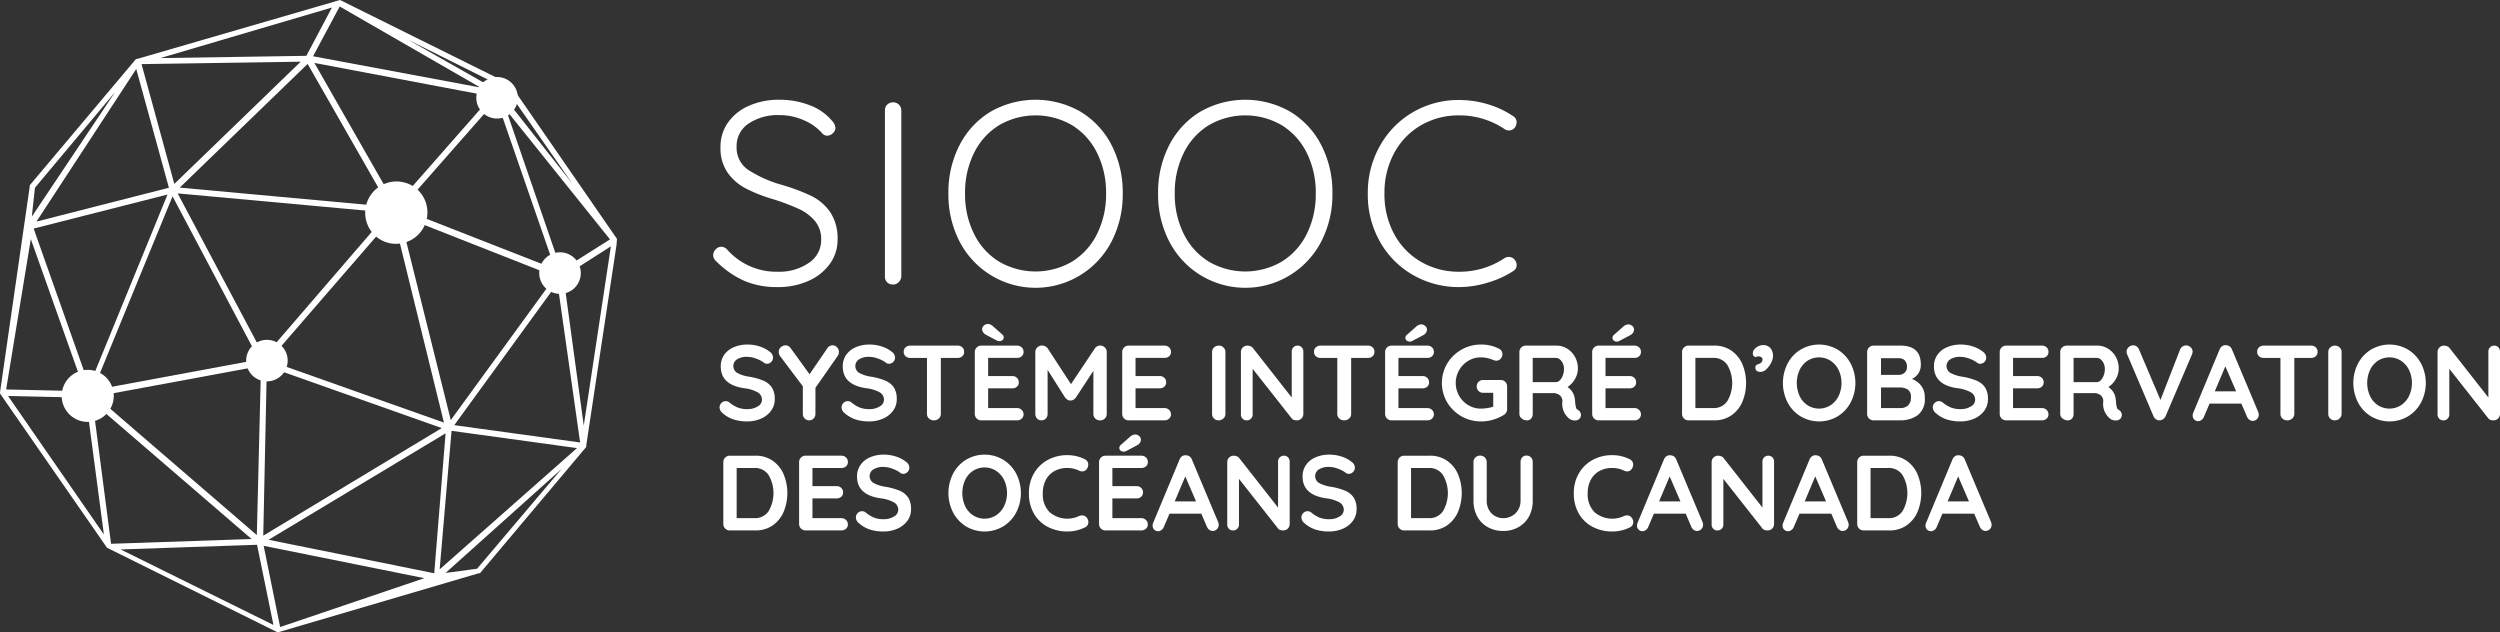 <svg xmlns="http://www.w3.org/2000/svg" viewBox="0 0 374.739 94.756"><rect x="0" y="0" width="374.739" height="94.756" fill="#333333" stroke="none"/><defs><style>.a{isolation:isolate;}.b{fill:#fff;}</style></defs><g class="a"><path class="b" d="M111.566,42.097a13.954,13.954,0,0,1-4.192-2.925,1.182,1.182,0,0,1-.468-.936,1.218,1.218,0,0,1,.371-.857,1.132,1.132,0,0,1,.838-.391,1.196,1.196,0,0,1,.858.391,9.838,9.838,0,0,0,7.605,3.353,7.8,7.8,0,0,0,4.66-1.326,4.08,4.08,0,0,0,1.853-3.471,4.237,4.237,0,0,0-.916-2.788,6.841,6.841,0,0,0-2.398-1.813,31.747,31.747,0,0,0-3.783-1.443A23.185,23.185,0,0,1,111.8,28.253a7.695,7.695,0,0,1-2.749-2.398,6.47,6.47,0,0,1-1.053-3.803,6.269,6.269,0,0,1,1.111-3.666,7.467,7.467,0,0,1,3.12-2.516,11.033,11.033,0,0,1,4.622-.917,12.39,12.39,0,0,1,4.465.8,8.004,8.004,0,0,1,3.334,2.281,1.886,1.886,0,0,1,.585,1.132,1.095,1.095,0,0,1-.39.799,1.219,1.219,0,0,1-.858.371.898.898,0,0,1-.663-.274,7.683,7.683,0,0,0-2.808-2.028,8.939,8.939,0,0,0-3.666-.779,7.866,7.866,0,0,0-4.641,1.268,4.006,4.006,0,0,0-1.794,3.451,3.986,3.986,0,0,0,1.716,3.471,18.261,18.261,0,0,0,4.914,2.224,29.76,29.76,0,0,1,4.524,1.677,7.451,7.451,0,0,1,2.867,2.438,7.072,7.072,0,0,1,1.111,4.153,6.082,6.082,0,0,1-1.15,3.607,7.79,7.79,0,0,1-3.198,2.555,11.09,11.09,0,0,1-4.66.935A12.427,12.427,0,0,1,111.566,42.097Z"/><path class="b" d="M134.713,42.293a1.17,1.17,0,0,1-.858.351,1.139,1.139,0,0,1-1.209-1.209V16.552a1.153,1.153,0,0,1,.351-.878,1.254,1.254,0,0,1,.897-.331,1.198,1.198,0,0,1,1.209,1.209V41.434A1.322,1.322,0,0,1,134.713,42.293Z"/><path class="b" d="M166.615,36.209a12.823,12.823,0,0,1-22.776,0,15.297,15.297,0,0,1-1.677-7.216,15.386,15.386,0,0,1,1.677-7.254,12.478,12.478,0,0,1,4.641-4.992,13.585,13.585,0,0,1,13.494,0,12.486,12.486,0,0,1,4.641,4.992,15.399,15.399,0,0,1,1.677,7.254A15.31,15.31,0,0,1,166.615,36.209Zm-2.165-13.28a10.105,10.105,0,0,0-3.744-4.153,10.875,10.875,0,0,0-10.959,0,10.105,10.105,0,0,0-3.744,4.153,13.299,13.299,0,0,0-1.345,6.064,13.293,13.293,0,0,0,1.345,6.064,10.102,10.102,0,0,0,3.744,4.154,10.875,10.875,0,0,0,10.959,0,10.102,10.102,0,0,0,3.744-4.154,13.292,13.292,0,0,0,1.345-6.064A13.297,13.297,0,0,0,164.45,22.928Z"/><path class="b" d="M198.048,36.209a12.823,12.823,0,0,1-22.776,0,15.297,15.297,0,0,1-1.677-7.216,15.386,15.386,0,0,1,1.677-7.254,12.478,12.478,0,0,1,4.641-4.992,13.585,13.585,0,0,1,13.494,0,12.486,12.486,0,0,1,4.641,4.992,15.399,15.399,0,0,1,1.677,7.254A15.31,15.31,0,0,1,198.048,36.209Zm-2.165-13.28a10.105,10.105,0,0,0-3.744-4.153,10.875,10.875,0,0,0-10.959,0,10.105,10.105,0,0,0-3.744,4.153,13.299,13.299,0,0,0-1.345,6.064,13.293,13.293,0,0,0,1.345,6.064,10.102,10.102,0,0,0,3.744,4.154,10.875,10.875,0,0,0,10.959,0,10.102,10.102,0,0,0,3.744-4.154,13.292,13.292,0,0,0,1.345-6.064A13.297,13.297,0,0,0,195.884,22.928Z"/><path class="b" d="M227.337,18.346a1.498,1.498,0,0,1-.273.78,1.109,1.109,0,0,1-.897.429,1.159,1.159,0,0,1-.624-.195,12.11,12.11,0,0,0-6.825-2.066,11.181,11.181,0,0,0-5.713,1.481,10.564,10.564,0,0,0-4.017,4.153,12.42,12.42,0,0,0-1.462,6.064,12.446,12.446,0,0,0,1.482,6.143,10.555,10.555,0,0,0,4.037,4.135,11.216,11.216,0,0,0,5.674,1.462,12.083,12.083,0,0,0,6.786-2.028,1.236,1.236,0,0,1,.663-.194,1.078,1.078,0,0,1,.897.468,1.093,1.093,0,0,1,.273.741,1.012,1.012,0,0,1-.546.935A14.236,14.236,0,0,1,223.047,42.35a14.711,14.711,0,0,1-4.329.683,13.667,13.667,0,0,1-6.845-1.774,13.177,13.177,0,0,1-4.992-4.973,14.274,14.274,0,0,1-1.853-7.293,14.197,14.197,0,0,1,1.833-7.156,13.337,13.337,0,0,1,4.953-5.031,13.484,13.484,0,0,1,6.903-1.813,14.86,14.86,0,0,1,4.271.624,13.779,13.779,0,0,1,3.764,1.755A1.088,1.088,0,0,1,227.337,18.346Z"/><path class="b" d="M109.974,62.88a4.751,4.751,0,0,1-1.68-.976,1.126,1.126,0,0,1-.433-.849.9.9,0,0,1,.273-.647.88.88,0,0,1,.656-.28.849.849,0,0,1,.544.191,4.676,4.676,0,0,0,1.248.769,3.91,3.91,0,0,0,1.44.24,2.88,2.88,0,0,0,1.544-.4,1.159,1.159,0,0,0,.648-.992,1.273,1.273,0,0,0-.641-1.128,5.431,5.431,0,0,0-2.031-.616q-3.504-.511-3.504-3.264a2.952,2.952,0,0,1,.527-1.752,3.338,3.338,0,0,1,1.44-1.136,5.087,5.087,0,0,1,2.032-.393,5.8,5.8,0,0,1,1.895.305,4.597,4.597,0,0,1,1.48.8,1.07,1.07,0,0,1,.464.848.901.901,0,0,1-.272.648.864.864,0,0,1-.64.279.707.707,0,0,1-.433-.143,4.223,4.223,0,0,0-1.159-.616,3.845,3.845,0,0,0-1.336-.279,2.751,2.751,0,0,0-1.561.376,1.194,1.194,0,0,0,.017,2.023,5.365,5.365,0,0,0,1.783.576,9.245,9.245,0,0,1,2.2.616,2.804,2.804,0,0,1,1.24,1.023,3.15,3.15,0,0,1,.416,1.721,2.871,2.871,0,0,1-.568,1.768,3.649,3.649,0,0,1-1.512,1.168,5.06,5.06,0,0,1-2.032.408A6.682,6.682,0,0,1,109.974,62.88Z"/><path class="b" d="M125.574,53.344,122.23,58.129v3.904a.957.957,0,0,1-.273.695.88.88,0,0,1-.656.28.922.922,0,0,1-.68-.28.944.944,0,0,1-.28-.695V57.905l-3.328-4.416a1.264,1.264,0,0,1-.287-.753.878.878,0,0,1,.327-.695,1.06,1.06,0,0,1,.696-.28.968.968,0,0,1,.784.448l2.816,3.888,2.64-3.856a.966.966,0,0,1,.8-.48.918.918,0,0,1,.672.288.957.957,0,0,1,.288.704A1.07,1.07,0,0,1,125.574,53.344Z"/><path class="b" d="M128.262,62.88a4.751,4.751,0,0,1-1.68-.976,1.126,1.126,0,0,1-.433-.849.9.9,0,0,1,.273-.647.88.88,0,0,1,.656-.28.849.849,0,0,1,.544.191,4.674,4.674,0,0,0,1.248.769,3.91,3.91,0,0,0,1.44.24,2.88,2.88,0,0,0,1.544-.4,1.158,1.158,0,0,0,.648-.992,1.273,1.273,0,0,0-.641-1.128,5.431,5.431,0,0,0-2.031-.616q-3.504-.511-3.504-3.264a2.951,2.951,0,0,1,.527-1.752,3.337,3.337,0,0,1,1.44-1.136,5.087,5.087,0,0,1,2.032-.393,5.8,5.8,0,0,1,1.895.305,4.595,4.595,0,0,1,1.48.8,1.07,1.07,0,0,1,.464.848.901.901,0,0,1-.273.648.864.864,0,0,1-.64.279.707.707,0,0,1-.433-.143,4.223,4.223,0,0,0-1.159-.616,3.845,3.845,0,0,0-1.336-.279,2.751,2.751,0,0,0-1.561.376,1.194,1.194,0,0,0,.017,2.023,5.364,5.364,0,0,0,1.783.576,9.245,9.245,0,0,1,2.2.616,2.803,2.803,0,0,1,1.24,1.023,3.149,3.149,0,0,1,.416,1.721,2.871,2.871,0,0,1-.568,1.768,3.649,3.649,0,0,1-1.512,1.168,5.06,5.06,0,0,1-2.032.408A6.682,6.682,0,0,1,128.262,62.88Z"/><path class="b" d="M144.246,52.064a.881.881,0,0,1,.273.672.853.853,0,0,1-.273.664,1.002,1.002,0,0,1-.704.248H141.03v8.385a.908.908,0,0,1-.304.695,1.067,1.067,0,0,1-.752.28,1.01,1.01,0,0,1-.736-.28.932.932,0,0,1-.288-.695V53.648h-2.512a.985.985,0,0,1-.704-.256.877.877,0,0,1-.272-.672.85.85,0,0,1,.279-.656.996.996,0,0,1,.696-.256h7.104A.989.989,0,0,1,144.246,52.064Z"/><path class="b" d="M153.15,61.449a.888.888,0,0,1,.279.647.85.85,0,0,1-.279.656.994.994,0,0,1-.696.256h-5.36a.957.957,0,0,1-.976-.976v-9.248a.958.958,0,0,1,.976-.977h5.36a.975.975,0,0,1,.696.265.892.892,0,0,1,.279.68.836.836,0,0,1-.272.647,1.002,1.002,0,0,1-.704.248H148.118v2.721h3.616a.976.976,0,0,1,.695.264.893.893,0,0,1,.28.68.835.835,0,0,1-.273.648,1.004,1.004,0,0,1-.703.248H148.118v2.96h4.336A.948.948,0,0,1,153.15,61.449Zm-3.736-10.408-1.6-.849a1.251,1.251,0,0,1-.441-.384.814.814,0,0,1-.152-.464.696.696,0,0,1,.273-.559.891.891,0,0,1,.576-.225,1.25,1.25,0,0,1,.783.353l1.376,1.216a.595.595,0,0,1,.225.432.524.524,0,0,1-.185.416.712.712,0,0,1-.487.16A.826.826,0,0,1,149.414,51.041Z"/><path class="b" d="M165.598,52.073a.918.918,0,0,1,.296.695v9.265a.946.946,0,0,1-.992.976,1,1,0,0,1-.729-.273.936.936,0,0,1-.279-.703V55.585l-2.641,4.032a1.374,1.374,0,0,1-.367.311.746.746,0,0,1-.433.104.712.712,0,0,1-.416-.104,1.364,1.364,0,0,1-.368-.311L157.03,55.44v6.593a.987.987,0,0,1-.256.703.879.879,0,0,1-.672.273.847.847,0,0,1-.656-.28.99.99,0,0,1-.256-.695V52.768a.925.925,0,0,1,.296-.688.983.983,0,0,1,.712-.288,1.065,1.065,0,0,1,.48.12.93.93,0,0,1,.367.311l3.488,5.36,3.584-5.36a.973.973,0,0,1,.344-.311.898.898,0,0,1,.44-.12A.983.983,0,0,1,165.598,52.073Z"/><path class="b" d="M175.246,61.449a.888.888,0,0,1,.279.647.85.85,0,0,1-.279.656.994.994,0,0,1-.696.256h-5.36a.958.958,0,0,1-.976-.976v-9.248a.958.958,0,0,1,.976-.977h5.36a.975.975,0,0,1,.696.265.892.892,0,0,1,.279.68.836.836,0,0,1-.272.647,1.002,1.002,0,0,1-.704.248h-4.336v2.721H173.83a.976.976,0,0,1,.695.264.893.893,0,0,1,.28.68.835.835,0,0,1-.273.648,1.004,1.004,0,0,1-.703.248h-3.616v2.96H174.55A.948.948,0,0,1,175.246,61.449Z"/><path class="b" d="M183.382,62.728a1.005,1.005,0,0,1-.704.28.96.96,0,0,1-.712-.28.94.94,0,0,1-.28-.695v-9.248a.931.931,0,0,1,.288-.696,1.01,1.01,0,0,1,.735-.28.955.955,0,0,1,.689.28.934.934,0,0,1,.288.696v9.248A.907.907,0,0,1,183.382,62.728Z"/><path class="b" d="M195.126,52.064a.9.9,0,0,1,.239.641v9.328a.956.956,0,0,1-.976.976,1.391,1.391,0,0,1-.44-.072.62.62,0,0,1-.311-.2l-5.872-7.455v6.831a.885.885,0,0,1-.248.641.861.861,0,0,1-.647.256.813.813,0,0,1-.624-.256.899.899,0,0,1-.24-.641V52.785a.958.958,0,0,1,.976-.977,1.221,1.221,0,0,1,.473.097.761.761,0,0,1,.344.256l5.824,7.424v-6.88a.882.882,0,0,1,.248-.641.844.844,0,0,1,.632-.256A.819.819,0,0,1,195.126,52.064Z"/><path class="b" d="M205.749,52.064a.881.881,0,0,1,.273.672.852.852,0,0,1-.273.664,1.002,1.002,0,0,1-.704.248H202.533v8.385a.907.907,0,0,1-.304.695,1.067,1.067,0,0,1-.752.28,1.01,1.01,0,0,1-.736-.28.932.932,0,0,1-.288-.695V53.648h-2.512a.985.985,0,0,1-.704-.256.877.877,0,0,1-.272-.672.85.85,0,0,1,.279-.656.996.996,0,0,1,.696-.256h7.104A.989.989,0,0,1,205.749,52.064Z"/><path class="b" d="M214.653,61.449a.888.888,0,0,1,.279.647.85.85,0,0,1-.279.656.994.994,0,0,1-.696.256h-5.36a.958.958,0,0,1-.976-.976v-9.248a.958.958,0,0,1,.976-.977h5.36a.975.975,0,0,1,.696.265.891.891,0,0,1,.279.68.836.836,0,0,1-.272.647,1.002,1.002,0,0,1-.704.248h-4.336v2.721h3.616a.976.976,0,0,1,.695.264.892.892,0,0,1,.28.68.835.835,0,0,1-.273.648,1.004,1.004,0,0,1-.703.248h-3.616v2.96h4.336A.948.948,0,0,1,214.653,61.449Zm-3.809-10.408a.523.523,0,0,1-.184-.416.596.596,0,0,1,.224-.433l1.376-1.216a1.25,1.25,0,0,1,.784-.352.894.894,0,0,1,.576.224.698.698,0,0,1,.272.561.858.858,0,0,1-.151.472,1.097,1.097,0,0,1-.44.376l-1.6.848a.7.7,0,0,1-.368.097A.719.719,0,0,1,210.845,51.041Z"/><path class="b" d="M225.637,57.241a.957.957,0,0,1,.273.695v3.393a.958.958,0,0,1-.496.863,6.38,6.38,0,0,1-3.44.977,5.865,5.865,0,0,1-5.057-2.872,5.711,5.711,0,0,1,0-5.776,5.817,5.817,0,0,1,2.128-2.096,5.754,5.754,0,0,1,2.929-.776,5.642,5.642,0,0,1,2.752.641.869.869,0,0,1,.48.784,1.011,1.011,0,0,1-.264.695.836.836,0,0,1-.648.296,1.296,1.296,0,0,1-.527-.128,4.535,4.535,0,0,0-1.792-.368,3.594,3.594,0,0,0-1.889.52,3.873,3.873,0,0,0,0,6.64,3.594,3.594,0,0,0,1.889.52,6.192,6.192,0,0,0,.96-.08,5.654,5.654,0,0,0,.895-.208v-2.08H222.325a.959.959,0,0,1-.696-.273.987.987,0,0,1,0-1.376.963.963,0,0,1,.696-.272h2.624A.917.917,0,0,1,225.637,57.241Z"/><path class="b" d="M236.86,61.776a.858.858,0,0,1,.12.433.824.824,0,0,1-.191.527.903.903,0,0,1-.736.288,1.44,1.44,0,0,1-.704-.176,2.81,2.81,0,0,1-1.151-2.672,1.165,1.165,0,0,0-.376-.912,1.573,1.573,0,0,0-1.08-.336h-2.992v3.104a1.047,1.047,0,0,1-.232.703.767.767,0,0,1-.616.273,1.238,1.238,0,0,1-.808-.28.861.861,0,0,1-.344-.695v-9.248a.958.958,0,0,1,.976-.977h4.608a2.961,2.961,0,0,1,1.567.448,3.307,3.307,0,0,1,1.177,1.232,3.537,3.537,0,0,1,.439,1.76,3.115,3.115,0,0,1-.432,1.56,3.442,3.442,0,0,1-1.12,1.208,2.451,2.451,0,0,1,1.103,1.889,2.666,2.666,0,0,1,.049.495,4.945,4.945,0,0,0,.128.712.523.523,0,0,0,.288.328A.954.954,0,0,1,236.86,61.776Zm-3.048-4.768a2.061,2.061,0,0,0,.448-.728,2.72,2.72,0,0,0,.176-.984,1.923,1.923,0,0,0-.176-.824,1.689,1.689,0,0,0-.448-.6.874.874,0,0,0-.56-.225h-3.504v3.633h3.504A.795.795,0,0,0,233.812,57.008Z"/><path class="b" d="M245.693,61.449a.888.888,0,0,1,.279.647.85.85,0,0,1-.279.656.994.994,0,0,1-.696.256h-5.36a.958.958,0,0,1-.976-.976v-9.248a.958.958,0,0,1,.976-.977h5.36a.975.975,0,0,1,.696.265.892.892,0,0,1,.279.68.836.836,0,0,1-.272.647,1.002,1.002,0,0,1-.704.248h-4.336v2.721h3.616a.976.976,0,0,1,.695.264.893.893,0,0,1,.28.68.836.836,0,0,1-.272.648,1.004,1.004,0,0,1-.703.248h-3.616v2.96h4.336A.948.948,0,0,1,245.693,61.449Zm-3.809-10.408a.523.523,0,0,1-.184-.416.596.596,0,0,1,.224-.433l1.376-1.216a1.25,1.25,0,0,1,.784-.352.894.894,0,0,1,.576.224.698.698,0,0,1,.272.561.859.859,0,0,1-.151.472,1.098,1.098,0,0,1-.441.376l-1.6.848a.7.7,0,0,1-.368.097A.719.719,0,0,1,241.885,51.041Z"/><path class="b" d="M259.516,52.552a4.737,4.737,0,0,1,1.649,2.016,7.394,7.394,0,0,1,0,5.681,4.737,4.737,0,0,1-1.649,2.016,4.44,4.44,0,0,1-2.584.744h-3.824a.958.958,0,0,1-.976-.976v-9.248a.958.958,0,0,1,.976-.977h3.824A4.44,4.44,0,0,1,259.516,52.552Zm-.584,7.552a5.383,5.383,0,0,0-.008-5.392,2.44,2.44,0,0,0-2.152-1.065h-2.64v7.52h2.64A2.434,2.434,0,0,0,258.932,60.104Z"/><path class="b" d="M265.493,54.352a3.407,3.407,0,0,1-.704.977,1.292,1.292,0,0,1-.896.416.928.928,0,0,1-.56-.152.564.564,0,0,1-.208-.488.438.438,0,0,1,.128-.359.846.846,0,0,1,.28-.152,1.713,1.713,0,0,0,.216-.08.719.719,0,0,0,.448-.64.399.399,0,0,0-.168-.312.684.684,0,0,0-.44-.136.816.816,0,0,0-.448.112.744.744,0,0,1-.296-.208.603.603,0,0,1-.103-.385.906.906,0,0,1,.24-.6,1.765,1.765,0,0,1,.592-.448,1.599,1.599,0,0,1,.688-.168,1.419,1.419,0,0,1,1.104.44,1.802,1.802,0,0,1,.4,1.256A2.252,2.252,0,0,1,265.493,54.352Z"/><path class="b" d="M277.412,60.312A5.395,5.395,0,0,1,275.469,62.4a5.456,5.456,0,0,1-5.584,0,5.327,5.327,0,0,1-1.937-2.088,6.403,6.403,0,0,1,0-5.808,5.327,5.327,0,0,1,1.937-2.088,5.455,5.455,0,0,1,5.584,0,5.395,5.395,0,0,1,1.943,2.088,6.34,6.34,0,0,1,0,5.808Zm-1.808-4.848a3.488,3.488,0,0,0-1.2-1.384,3.202,3.202,0,0,0-3.464-.008,3.382,3.382,0,0,0-1.185,1.384,4.705,4.705,0,0,0,0,3.903,3.384,3.384,0,0,0,1.185,1.385,3.205,3.205,0,0,0,3.464-.009,3.481,3.481,0,0,0,1.2-1.384,4.593,4.593,0,0,0,0-3.888Z"/><path class="b" d="M287.98,57.825a2.804,2.804,0,0,1,.536,1.775,3,3,0,0,1-1.088,2.656,4.449,4.449,0,0,1-2.592.752h-3.984a.957.957,0,0,1-.976-.976v-9.248a.958.958,0,0,1,.976-.977h4.032q3.039,0,3.04,2.849A2.294,2.294,0,0,1,286.596,56.8,3.216,3.216,0,0,1,287.98,57.825Zm-2.464-3.801a1.247,1.247,0,0,0-.92-.327h-2.64V56.192h2.688a1.224,1.224,0,0,0,.84-.319,1.099,1.099,0,0,0,.36-.864A1.337,1.337,0,0,0,285.516,54.024Zm.496,6.744a1.532,1.532,0,0,0,.424-1.168,1.309,1.309,0,0,0-.496-1.232,2.379,2.379,0,0,0-1.216-.288h-2.768v3.088h2.88A1.645,1.645,0,0,0,286.012,60.768Z"/><path class="b" d="M291.828,62.88a4.751,4.751,0,0,1-1.68-.976,1.127,1.127,0,0,1-.433-.849.9.9,0,0,1,.273-.647.88.88,0,0,1,.656-.28.849.849,0,0,1,.544.191,4.676,4.676,0,0,0,1.248.769,3.91,3.91,0,0,0,1.44.24,2.88,2.88,0,0,0,1.544-.4,1.158,1.158,0,0,0,.648-.992,1.273,1.273,0,0,0-.641-1.128,5.431,5.431,0,0,0-2.031-.616q-3.504-.511-3.504-3.264a2.952,2.952,0,0,1,.527-1.752,3.338,3.338,0,0,1,1.44-1.136,5.086,5.086,0,0,1,2.032-.393,5.8,5.8,0,0,1,1.895.305,4.596,4.596,0,0,1,1.48.8,1.07,1.07,0,0,1,.464.848.901.901,0,0,1-.272.648.864.864,0,0,1-.64.279.707.707,0,0,1-.433-.143,4.221,4.221,0,0,0-1.159-.616,3.845,3.845,0,0,0-1.336-.279,2.751,2.751,0,0,0-1.561.376,1.194,1.194,0,0,0,.017,2.023,5.365,5.365,0,0,0,1.783.576,9.245,9.245,0,0,1,2.2.616,2.804,2.804,0,0,1,1.24,1.023,3.15,3.15,0,0,1,.416,1.721,2.871,2.871,0,0,1-.568,1.768A3.649,3.649,0,0,1,295.908,62.76a5.06,5.06,0,0,1-2.032.408A6.682,6.682,0,0,1,291.828,62.88Z"/><path class="b" d="M306.78,61.449a.888.888,0,0,1,.279.647.85.85,0,0,1-.279.656.994.994,0,0,1-.696.256h-5.36a.957.957,0,0,1-.976-.976v-9.248a.958.958,0,0,1,.976-.977h5.36a.975.975,0,0,1,.696.265.892.892,0,0,1,.279.68.836.836,0,0,1-.272.647,1.002,1.002,0,0,1-.704.248h-4.336v2.721h3.616a.976.976,0,0,1,.695.264.893.893,0,0,1,.28.68.836.836,0,0,1-.273.648,1.004,1.004,0,0,1-.703.248h-3.616v2.96h4.336A.948.948,0,0,1,306.78,61.449Z"/><path class="b" d="M317.932,61.776a.858.858,0,0,1,.12.433.824.824,0,0,1-.191.527.903.903,0,0,1-.736.288,1.44,1.44,0,0,1-.704-.176,2.81,2.81,0,0,1-1.151-2.672,1.165,1.165,0,0,0-.376-.912,1.573,1.573,0,0,0-1.08-.336H310.82v3.104a1.047,1.047,0,0,1-.232.703.767.767,0,0,1-.616.273,1.238,1.238,0,0,1-.808-.28.861.861,0,0,1-.344-.695v-9.248a.958.958,0,0,1,.976-.977h4.608a2.961,2.961,0,0,1,1.567.448,3.305,3.305,0,0,1,1.177,1.232,3.535,3.535,0,0,1,.44,1.76,3.116,3.116,0,0,1-.432,1.56,3.441,3.441,0,0,1-1.12,1.208,2.45,2.45,0,0,1,1.104,1.889,2.666,2.666,0,0,1,.049.495,4.931,4.931,0,0,0,.128.712.523.523,0,0,0,.288.328A.954.954,0,0,1,317.932,61.776Zm-3.048-4.768a2.061,2.061,0,0,0,.448-.728,2.718,2.718,0,0,0,.176-.984,1.922,1.922,0,0,0-.176-.824,1.689,1.689,0,0,0-.448-.6.874.874,0,0,0-.56-.225H310.82v3.633h3.504A.795.795,0,0,0,314.884,57.008Z"/><path class="b" d="M328.364,52.048a.861.861,0,0,1,.296.656,1.103,1.103,0,0,1-.096.432l-3.952,9.248a1.07,1.07,0,0,1-.4.464.917.917,0,0,1-1.048-.008.99.99,0,0,1-.36-.44l-3.952-9.279a.899.899,0,0,1-.079-.4.86.86,0,0,1,.319-.696,1.028,1.028,0,0,1,.656-.264.908.908,0,0,1,.512.16,1.008,1.008,0,0,1,.368.464l3.216,7.568,2.944-7.568a1.022,1.022,0,0,1,.368-.448.907.907,0,0,1,.512-.16A.997.997,0,0,1,328.364,52.048Z"/><path class="b" d="M338.58,62.144a.908.908,0,0,1-.273.681.872.872,0,0,1-.624.264.837.837,0,0,1-.519-.176,1.135,1.135,0,0,1-.36-.48l-.832-1.935h-4.768l-.832,1.952a.994.994,0,0,1-.345.472.814.814,0,0,1-1.352-.664,1.05,1.05,0,0,1,.048-.304l3.984-9.568a1.06,1.06,0,0,1,.384-.496.837.837,0,0,1,.576-.144.952.952,0,0,1,.895.64L338.5,61.76A1.091,1.091,0,0,1,338.58,62.144Zm-6.593-3.487h3.2l-1.616-3.744Z"/><path class="b" d="M347.123,52.064a.881.881,0,0,1,.272.672.852.852,0,0,1-.272.664,1.002,1.002,0,0,1-.704.248H343.907v8.385a.907.907,0,0,1-.304.695,1.067,1.067,0,0,1-.752.28,1.01,1.01,0,0,1-.736-.28.932.932,0,0,1-.288-.695V53.648h-2.512a.985.985,0,0,1-.704-.256.877.877,0,0,1-.271-.672.85.85,0,0,1,.279-.656.996.996,0,0,1,.696-.256h7.104A.989.989,0,0,1,347.123,52.064Z"/><path class="b" d="M350.692,62.728a1.005,1.005,0,0,1-.704.28.959.959,0,0,1-.712-.28.94.94,0,0,1-.28-.695v-9.248a.93.93,0,0,1,.288-.696,1.01,1.01,0,0,1,.735-.28.955.955,0,0,1,.689.28.934.934,0,0,1,.288.696v9.248A.908.908,0,0,1,350.692,62.728Z"/><path class="b" d="M362.915,60.312A5.395,5.395,0,0,1,360.971,62.4a5.456,5.456,0,0,1-5.584,0,5.328,5.328,0,0,1-1.937-2.088,6.403,6.403,0,0,1,0-5.808,5.328,5.328,0,0,1,1.937-2.088,5.455,5.455,0,0,1,5.584,0,5.395,5.395,0,0,1,1.943,2.088,6.34,6.34,0,0,1,0,5.808Zm-1.808-4.848a3.487,3.487,0,0,0-1.2-1.384,3.202,3.202,0,0,0-3.464-.008,3.382,3.382,0,0,0-1.185,1.384,4.706,4.706,0,0,0,0,3.903,3.384,3.384,0,0,0,1.185,1.385,3.205,3.205,0,0,0,3.464-.009,3.48,3.48,0,0,0,1.2-1.384,4.592,4.592,0,0,0,0-3.888Z"/><path class="b" d="M374.5,52.064a.9.9,0,0,1,.239.641v9.328a.956.956,0,0,1-.976.976,1.39,1.39,0,0,1-.44-.072.62.62,0,0,1-.312-.2l-5.872-7.455v6.831a.885.885,0,0,1-.248.641.86.86,0,0,1-.647.256.813.813,0,0,1-.624-.256.9.9,0,0,1-.24-.641V52.785a.958.958,0,0,1,.976-.977,1.221,1.221,0,0,1,.473.097.761.761,0,0,1,.344.256l5.824,7.424v-6.88a.882.882,0,0,1,.248-.641.844.844,0,0,1,.632-.256A.819.819,0,0,1,374.5,52.064Z"/><path class="b" d="M115.806,69.052a4.737,4.737,0,0,1,1.648,2.016,7.393,7.393,0,0,1,0,5.681,4.736,4.736,0,0,1-1.648,2.016,4.441,4.441,0,0,1-2.584.744h-3.824a.957.957,0,0,1-.976-.976v-9.248a.958.958,0,0,1,.976-.977h3.824A4.44,4.44,0,0,1,115.806,69.052Zm-.584,7.552a5.383,5.383,0,0,0-.008-5.392,2.441,2.441,0,0,0-2.152-1.065h-2.64v7.52h2.64A2.434,2.434,0,0,0,115.222,76.604Z"/><path class="b" d="M126.815,77.949a.888.888,0,0,1,.279.647.85.85,0,0,1-.279.656.994.994,0,0,1-.696.256h-5.36a.958.958,0,0,1-.976-.976v-9.248a.958.958,0,0,1,.976-.977h5.36a.975.975,0,0,1,.696.265.891.891,0,0,1,.279.68.836.836,0,0,1-.271.647,1.002,1.002,0,0,1-.704.248h-4.336v2.721h3.616a.976.976,0,0,1,.695.264.892.892,0,0,1,.28.68.836.836,0,0,1-.272.648,1.004,1.004,0,0,1-.703.248H121.783v2.96h4.336A.948.948,0,0,1,126.815,77.949Z"/><path class="b" d="M130.406,79.38a4.749,4.749,0,0,1-1.68-.976,1.126,1.126,0,0,1-.433-.849.9.9,0,0,1,.272-.647.88.88,0,0,1,.656-.28.849.849,0,0,1,.544.191,4.675,4.675,0,0,0,1.248.769,3.909,3.909,0,0,0,1.439.24,2.88,2.88,0,0,0,1.544-.4,1.158,1.158,0,0,0,.648-.992,1.274,1.274,0,0,0-.641-1.128,5.431,5.431,0,0,0-2.031-.616q-3.504-.511-3.504-3.264a2.951,2.951,0,0,1,.527-1.752,3.337,3.337,0,0,1,1.44-1.136,5.086,5.086,0,0,1,2.032-.393,5.8,5.8,0,0,1,1.895.305,4.596,4.596,0,0,1,1.48.8,1.07,1.07,0,0,1,.464.848.901.901,0,0,1-.273.648.864.864,0,0,1-.64.279.707.707,0,0,1-.433-.143,4.222,4.222,0,0,0-1.159-.616,3.845,3.845,0,0,0-1.336-.279,2.751,2.751,0,0,0-1.56.376,1.194,1.194,0,0,0,.017,2.023,5.363,5.363,0,0,0,1.783.576,9.246,9.246,0,0,1,2.2.616,2.803,2.803,0,0,1,1.24,1.023,3.15,3.15,0,0,1,.416,1.721,2.871,2.871,0,0,1-.568,1.768,3.649,3.649,0,0,1-1.512,1.168,5.06,5.06,0,0,1-2.032.408A6.681,6.681,0,0,1,130.406,79.38Z"/><path class="b" d="M152.326,76.812A5.395,5.395,0,0,1,150.383,78.9a5.456,5.456,0,0,1-5.584,0,5.328,5.328,0,0,1-1.937-2.088,6.403,6.403,0,0,1,0-5.808,5.328,5.328,0,0,1,1.937-2.088,5.455,5.455,0,0,1,5.584,0,5.395,5.395,0,0,1,1.943,2.088,6.34,6.34,0,0,1,0,5.808Zm-1.808-4.848a3.488,3.488,0,0,0-1.2-1.384,3.202,3.202,0,0,0-3.464-.008,3.383,3.383,0,0,0-1.185,1.384,4.706,4.706,0,0,0,0,3.903,3.385,3.385,0,0,0,1.185,1.385,3.205,3.205,0,0,0,3.464-.009,3.481,3.481,0,0,0,1.2-1.384,4.593,4.593,0,0,0,0-3.888Z"/><path class="b" d="M163.126,69.668a1.086,1.086,0,0,1-.24.656.792.792,0,0,1-.656.336,1.16,1.16,0,0,1-.544-.144,3.943,3.943,0,0,0-1.695-.368,3.891,3.891,0,0,0-1.952.473,3.197,3.197,0,0,0-1.28,1.328,4.161,4.161,0,0,0-.448,1.96,3.787,3.787,0,0,0,1.017,2.863,4.11,4.11,0,0,0,4.359.608,1.295,1.295,0,0,1,.513-.128.878.878,0,0,1,.703.352,1.04,1.04,0,0,1,.24.656.871.871,0,0,1-.128.464.828.828,0,0,1-.368.32,5.857,5.857,0,0,1-2.655.624,6.292,6.292,0,0,1-2.881-.664,5.108,5.108,0,0,1-2.096-1.96,5.951,5.951,0,0,1-.784-3.136,5.775,5.775,0,0,1,.744-2.929,5.286,5.286,0,0,1,2.057-2.023,5.993,5.993,0,0,1,2.96-.729,5.697,5.697,0,0,1,2.64.624A.859.859,0,0,1,163.126,69.668Z"/><path class="b" d="M171.774,77.949a.888.888,0,0,1,.279.647.85.85,0,0,1-.279.656.994.994,0,0,1-.696.256h-5.36a.958.958,0,0,1-.976-.976v-9.248a.958.958,0,0,1,.976-.977h5.36a.975.975,0,0,1,.696.265.892.892,0,0,1,.279.68.836.836,0,0,1-.272.647,1.002,1.002,0,0,1-.704.248H166.742v2.721h3.616a.976.976,0,0,1,.695.264.893.893,0,0,1,.28.68.835.835,0,0,1-.273.648,1.004,1.004,0,0,1-.703.248H166.742v2.96h4.336A.948.948,0,0,1,171.774,77.949Zm-3.809-10.408a.523.523,0,0,1-.184-.416.596.596,0,0,1,.224-.433l1.376-1.216a1.251,1.251,0,0,1,.784-.352.894.894,0,0,1,.576.224.698.698,0,0,1,.272.561.858.858,0,0,1-.151.472,1.097,1.097,0,0,1-.44.376l-1.6.848a.7.7,0,0,1-.368.097A.719.719,0,0,1,167.966,67.541Z"/><path class="b" d="M182.679,78.644a.908.908,0,0,1-.272.681.873.873,0,0,1-.624.264.837.837,0,0,1-.52-.176,1.134,1.134,0,0,1-.36-.48l-.832-1.935h-4.768l-.832,1.952a.994.994,0,0,1-.345.472.814.814,0,0,1-1.352-.664,1.05,1.05,0,0,1,.048-.304l3.984-9.568a1.059,1.059,0,0,1,.384-.496.837.837,0,0,1,.576-.144.952.952,0,0,1,.895.64l3.937,9.376A1.088,1.088,0,0,1,182.679,78.644Zm-6.593-3.487h3.2L177.67,71.413Z"/><path class="b" d="M193.078,68.564a.9.9,0,0,1,.239.641v9.328a.956.956,0,0,1-.976.976,1.39,1.39,0,0,1-.44-.072.619.619,0,0,1-.311-.2l-5.872-7.455v6.831a.885.885,0,0,1-.248.641.86.86,0,0,1-.647.256.813.813,0,0,1-.624-.256.899.899,0,0,1-.24-.641V69.285a.958.958,0,0,1,.976-.977,1.221,1.221,0,0,1,.473.097.761.761,0,0,1,.344.256l5.824,7.424v-6.88a.882.882,0,0,1,.248-.641.844.844,0,0,1,.632-.256A.819.819,0,0,1,193.078,68.564Z"/><path class="b" d="M197.189,79.38a4.749,4.749,0,0,1-1.68-.976,1.126,1.126,0,0,1-.433-.849.9.9,0,0,1,.272-.647.88.88,0,0,1,.656-.28.849.849,0,0,1,.544.191,4.675,4.675,0,0,0,1.248.769,3.909,3.909,0,0,0,1.439.24,2.88,2.88,0,0,0,1.544-.4,1.158,1.158,0,0,0,.648-.992,1.274,1.274,0,0,0-.641-1.128,5.431,5.431,0,0,0-2.031-.616q-3.504-.511-3.504-3.264a2.951,2.951,0,0,1,.527-1.752,3.337,3.337,0,0,1,1.44-1.136,5.086,5.086,0,0,1,2.032-.393,5.8,5.8,0,0,1,1.895.305,4.596,4.596,0,0,1,1.48.8,1.07,1.07,0,0,1,.464.848.901.901,0,0,1-.273.648.864.864,0,0,1-.64.279.707.707,0,0,1-.433-.143,4.222,4.222,0,0,0-1.159-.616,3.845,3.845,0,0,0-1.336-.279,2.751,2.751,0,0,0-1.56.376,1.194,1.194,0,0,0,.017,2.023,5.363,5.363,0,0,0,1.783.576,9.246,9.246,0,0,1,2.2.616,2.803,2.803,0,0,1,1.24,1.023,3.15,3.15,0,0,1,.416,1.721,2.871,2.871,0,0,1-.568,1.768,3.649,3.649,0,0,1-1.512,1.168,5.06,5.06,0,0,1-2.032.408A6.681,6.681,0,0,1,197.189,79.38Z"/><path class="b" d="M216.893,69.052a4.737,4.737,0,0,1,1.648,2.016,7.393,7.393,0,0,1,0,5.681,4.736,4.736,0,0,1-1.648,2.016,4.441,4.441,0,0,1-2.584.744h-3.824a.958.958,0,0,1-.976-.976v-9.248a.958.958,0,0,1,.976-.977h3.824A4.44,4.44,0,0,1,216.893,69.052Zm-.584,7.552a5.383,5.383,0,0,0-.008-5.392,2.441,2.441,0,0,0-2.152-1.065h-2.64v7.52h2.64A2.434,2.434,0,0,0,216.309,76.604Z"/><path class="b" d="M229.493,68.564a.989.989,0,0,1,.256.704V75.06a4.816,4.816,0,0,1-.56,2.353,4.036,4.036,0,0,1-1.567,1.6,4.563,4.563,0,0,1-2.304.576,4.609,4.609,0,0,1-2.312-.576,4.02,4.02,0,0,1-1.576-1.6,4.827,4.827,0,0,1-.56-2.353V69.268a.929.929,0,0,1,.288-.695,1.01,1.01,0,0,1,.735-.28.969.969,0,0,1,.96.976V75.06a2.756,2.756,0,0,0,.336,1.368,2.342,2.342,0,0,0,.904.92,2.45,2.45,0,0,0,1.225.32,2.686,2.686,0,0,0,1.287-.32,2.442,2.442,0,0,0,.961-.92,2.613,2.613,0,0,0,.359-1.368V69.268a1.024,1.024,0,0,1,.24-.704.831.831,0,0,1,.656-.272A.882.882,0,0,1,229.493,68.564Z"/><path class="b" d="M244.804,69.668a1.086,1.086,0,0,1-.24.656.792.792,0,0,1-.656.336,1.161,1.161,0,0,1-.544-.144,3.943,3.943,0,0,0-1.695-.368,3.891,3.891,0,0,0-1.952.473,3.197,3.197,0,0,0-1.28,1.328,4.161,4.161,0,0,0-.448,1.96,3.787,3.787,0,0,0,1.017,2.863,4.11,4.11,0,0,0,4.359.608,1.296,1.296,0,0,1,.513-.128.878.878,0,0,1,.703.352,1.04,1.04,0,0,1,.24.656.87.87,0,0,1-.128.464.828.828,0,0,1-.368.32,5.857,5.857,0,0,1-2.655.624,6.292,6.292,0,0,1-2.881-.664,5.109,5.109,0,0,1-2.096-1.96,5.951,5.951,0,0,1-.784-3.136,5.774,5.774,0,0,1,.744-2.929,5.285,5.285,0,0,1,2.057-2.023,5.993,5.993,0,0,1,2.96-.729,5.696,5.696,0,0,1,2.64.624A.859.859,0,0,1,244.804,69.668Z"/><path class="b" d="M255.285,78.644a.908.908,0,0,1-.273.681.872.872,0,0,1-.624.264.837.837,0,0,1-.519-.176,1.135,1.135,0,0,1-.36-.48l-.832-1.935H247.909l-.832,1.952a.994.994,0,0,1-.345.472.814.814,0,0,1-1.351-.664,1.05,1.05,0,0,1,.048-.304l3.984-9.568a1.06,1.06,0,0,1,.384-.496.837.837,0,0,1,.576-.144.952.952,0,0,1,.895.64l3.937,9.376A1.091,1.091,0,0,1,255.285,78.644Zm-6.593-3.487h3.2l-1.616-3.744Z"/><path class="b" d="M265.685,68.564a.9.9,0,0,1,.239.641v9.328a.956.956,0,0,1-.976.976,1.39,1.39,0,0,1-.44-.072.619.619,0,0,1-.311-.2l-5.872-7.455v6.831a.885.885,0,0,1-.248.641.861.861,0,0,1-.647.256.813.813,0,0,1-.624-.256.899.899,0,0,1-.24-.641V69.285a.958.958,0,0,1,.976-.977,1.221,1.221,0,0,1,.473.097.761.761,0,0,1,.344.256l5.824,7.424v-6.88a.882.882,0,0,1,.248-.641.844.844,0,0,1,.632-.256A.819.819,0,0,1,265.685,68.564Z"/><path class="b" d="M277.109,78.644a.908.908,0,0,1-.273.681.872.872,0,0,1-.624.264.837.837,0,0,1-.519-.176,1.135,1.135,0,0,1-.36-.48l-.832-1.935h-4.768l-.832,1.952a.995.995,0,0,1-.345.472.814.814,0,0,1-1.352-.664,1.05,1.05,0,0,1,.048-.304l3.984-9.568a1.06,1.06,0,0,1,.384-.496.837.837,0,0,1,.576-.144.952.952,0,0,1,.895.64l3.937,9.376A1.091,1.091,0,0,1,277.109,78.644Zm-6.593-3.487h3.2L272.1,71.413Z"/><path class="b" d="M285.772,69.052a4.737,4.737,0,0,1,1.648,2.016,7.393,7.393,0,0,1,0,5.681,4.736,4.736,0,0,1-1.648,2.016,4.441,4.441,0,0,1-2.584.744h-3.824a.958.958,0,0,1-.976-.976v-9.248a.958.958,0,0,1,.976-.977h3.824A4.44,4.44,0,0,1,285.772,69.052Zm-.584,7.552a5.383,5.383,0,0,0-.008-5.392,2.441,2.441,0,0,0-2.152-1.065h-2.64v7.52h2.64A2.434,2.434,0,0,0,285.188,76.604Z"/><path class="b" d="M298.533,78.644a.908.908,0,0,1-.272.681.873.873,0,0,1-.624.264.837.837,0,0,1-.519-.176,1.135,1.135,0,0,1-.36-.48l-.832-1.935H291.157l-.832,1.952a.994.994,0,0,1-.345.472.814.814,0,0,1-1.352-.664,1.047,1.047,0,0,1,.048-.304l3.984-9.568a1.06,1.06,0,0,1,.384-.496.837.837,0,0,1,.576-.144.952.952,0,0,1,.895.64l3.937,9.376A1.088,1.088,0,0,1,298.533,78.644ZM291.94,75.157h3.2l-1.616-3.744Z"/></g><path class="b" d="M92.48,35.802,76.492,12.657,51.023.025,50.97,0,20.572,8.831H20.397L4.521,27.696l-.059.069.002.152L0,58.81v.173L16.034,82.1l25.469,12.631.24.026,30.023-8.831h.177L87.82,67.06l.059-.069-.002-.242,4.551-30.136m-8.292,3.875L75.88,16.502l15.555,19.381Zm-70.76,17.337L5.043,34.261,25.111,29.157Zm.244.734.161-.149.321-.335L25.864,29.432,38.815,53.886Zm25.505-3.719-.628,25.369-24.11-20.781ZM26.627,28.988l31.581,2.888L39.62,53.443ZM59.32,30.774,47.124,9.431l26.544,5.021ZM74.425,14.966l8.788,25.378L60.075,31.286Zm-7.882,48.378L40.282,54.049l18.68-21.567ZM58.354,31.002,26.942,28.123l19.171-18.54ZM40.001,54.89l26.217,9.278L39.461,80.294ZM66.793,64.95l-1.703,20.98-24.833-5.021ZM59.917,32.268,83.234,41.452,67.57,62.967ZM76.045,13.533l9.751,14L75.248,14.147Zm-.866-.587-.685.571L61.216,5.978Zm-3.18.171L46.925,8.433l3.993-7.46ZM49.757,1.128l-3.834,7.24-21.891.339ZM45.071,9.25,26.129,27.568,21.216,9.609Zm-24.65,1.089,4.897,17.804L5.464,33.215ZM5.236,28.147l12.02-14.352L4.769,32.471Zm-.617,7.689L12.72,58.645.92,58.379ZM1.205,59.354l11.653.262L15.573,80.117Zm12.675.915L37.709,80.796l-21.062.715Zm4.204,22.09L38.53,81.659l2.457,12.019Zm23.91,11.629L39.522,81.814l24.083,4.851Zm29.515-8.737-4.72.628,17.39-15.589Zm-5.606.095,1.782-20.765,18.804,2.586Zm2.19-21.616L83.561,42.454l3.397,23.87Zm19.41.063-3.044-22.33,7.11-4.54Z"/><path class="b" d="M16.727,57.786a3.901,3.901,0,1,0-5.015,5.18,3.872,3.872,0,0,0,2.987-.049,3.896,3.896,0,0,0,2.028-5.131Z"/><path class="b" d="M62.445,28.291a4.696,4.696,0,0,0-6.096,7.144,4.614,4.614,0,0,0,3.012,1.113c.13,0,.26-.004.392-.016a4.702,4.702,0,0,0,2.692-8.24Z"/><path class="b" d="M77.364,13.419A3.112,3.112,0,1,0,74.513,17.77a3.08,3.08,0,0,0,1.234-.258A3.116,3.116,0,0,0,77.364,13.419Z"/><path class="b" d="M42.865,52.815a3.111,3.111,0,1,0-3.997,4.131,3.073,3.073,0,0,0,2.381-.039A3.113,3.113,0,0,0,42.865,52.815Z"/><path class="b" d="M86.802,39.697a3.114,3.114,0,1,0-1.617,4.093A3.112,3.112,0,0,0,86.802,39.697Z"/></svg>